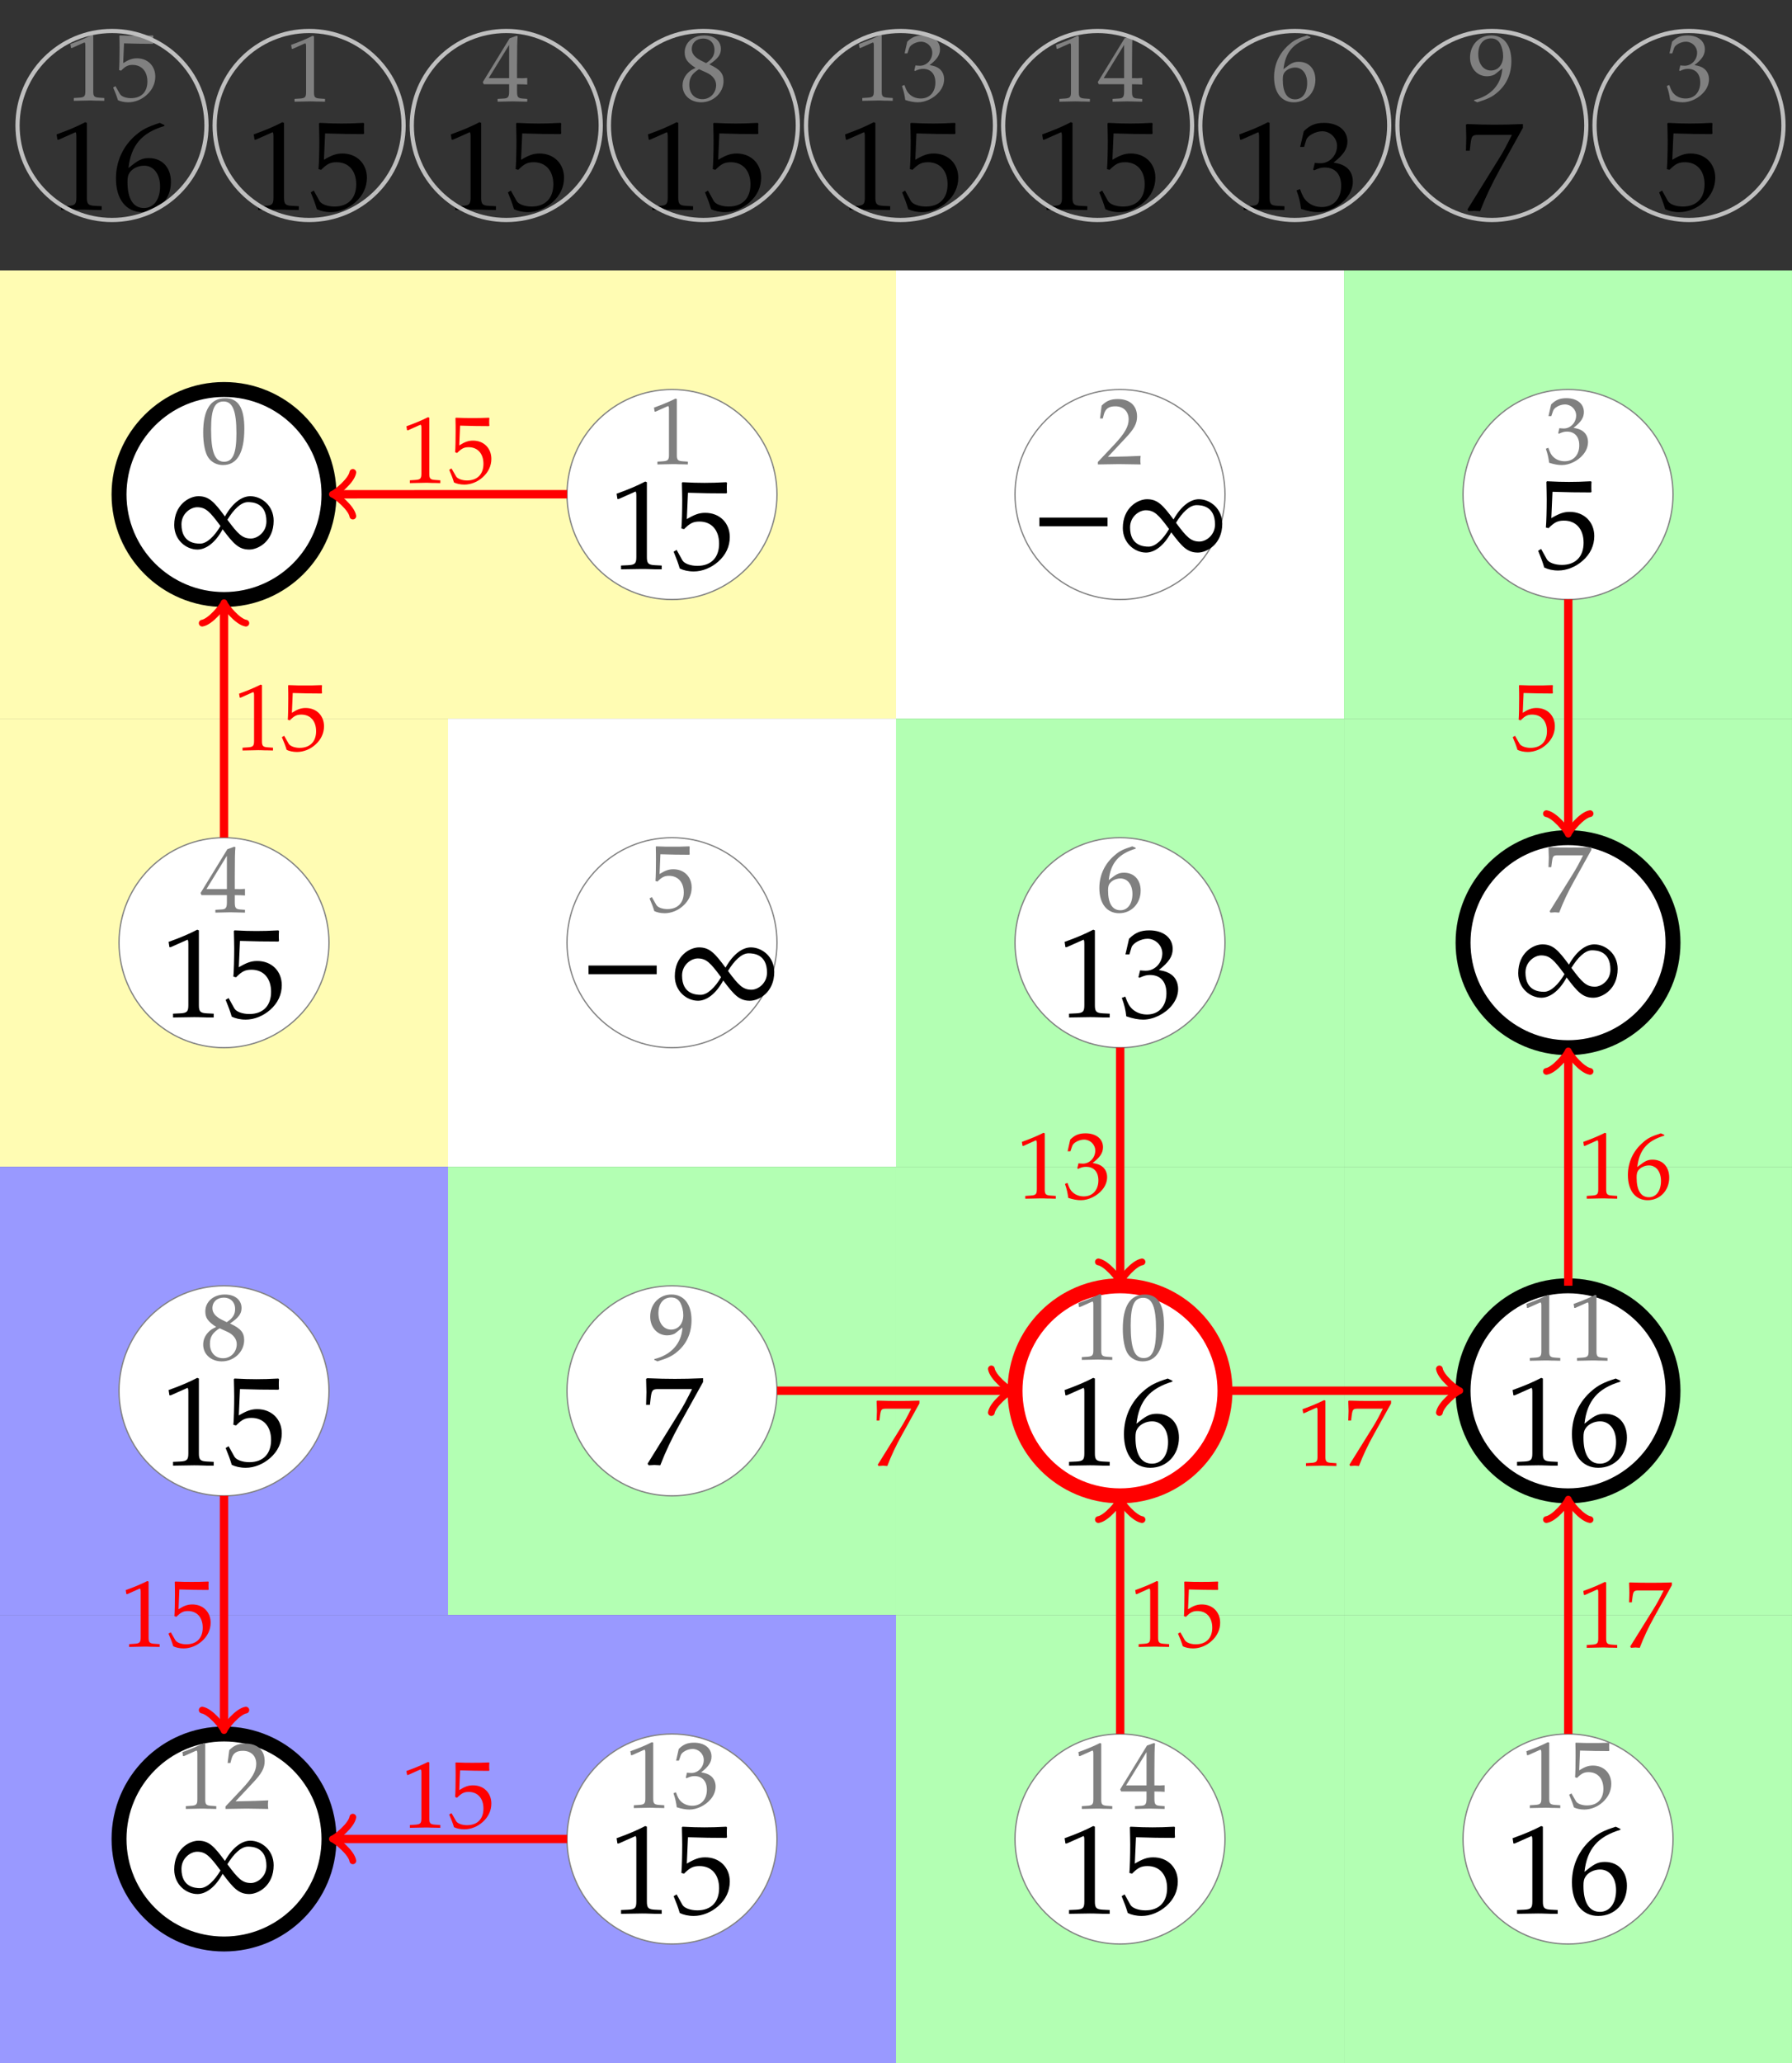 <?xml version="1.0" encoding="UTF-8" standalone="no"?>
<svg
   xmlns:dc="http://purl.org/dc/elements/1.1/"
   xmlns:cc="http://creativecommons.org/ns#"
   xmlns:rdf="http://www.w3.org/1999/02/22-rdf-syntax-ns#"
   xmlns:svg="http://www.w3.org/2000/svg"
   xmlns="http://www.w3.org/2000/svg"
   xmlns:xlink="http://www.w3.org/1999/xlink"
   xmlns:sodipodi="http://sodipodi.sourceforge.net/DTD/sodipodi-0.dtd"
   xmlns:inkscape="http://www.inkscape.org/namespaces/inkscape"
   width="170.079pt"
   height="195.736pt"
   viewBox="0 0 170.079 195.736"
   version="1.1"
   id="svg7224"
   sodipodi:docname="ift_step_6.svg"
   inkscape:version="0.92.1 r">
  <rect x="0" y="0" width="170.079" height="195.736" fill="#333333" stroke="none"/>
  <sodipodi:namedview
     pagecolor="#ffffff"
     bordercolor="#666666"
     borderopacity="1"
     objecttolerance="10"
     gridtolerance="10"
     guidetolerance="10"
     inkscape:pageopacity="0"
     inkscape:pageshadow="2"
     inkscape:window-width="1366"
     inkscape:window-height="768"
     id="namedview7226"
     showgrid="false"
     inkscape:zoom="2.1158722"
     inkscape:cx="113.386"
     inkscape:cy="130.49066"
     inkscape:window-x="0"
     inkscape:window-y="0"
     inkscape:window-maximized="0"
     inkscape:current-layer="svg7224" />
  <defs
     id="defs6747">
    <g
       id="g6712">
      <symbol
         overflow="visible"
         id="glyph0-0">
        <path
           style="stroke:none;"
           d=""
           id="path6652" />
      </symbol>
      <symbol
         overflow="visible"
         id="glyph0-1">
        <path
           style="stroke:none;"
           d="M 2.359 -6.172 C 0.969 -6.172 0.266 -5.078 0.266 -2.906 C 0.266 -1.859 0.453 -0.953 0.766 -0.516 C 1.078 -0.078 1.578 0.172 2.141 0.172 C 3.484 0.172 4.172 -0.984 4.172 -3.281 C 4.172 -5.25 3.594 -6.172 2.359 -6.172 Z M 2.203 -5.859 C 3.062 -5.859 3.422 -4.984 3.422 -2.828 C 3.422 -0.922 3.078 -0.141 2.25 -0.141 C 1.375 -0.141 1.016 -1.047 1.016 -3.234 C 1.016 -5.125 1.344 -5.859 2.203 -5.859 Z M 2.203 -5.859 "
           id="path6655" />
      </symbol>
      <symbol
         overflow="visible"
         id="glyph0-2">
        <path
           style="stroke:none;"
           d="M 2.516 -1.625 L 2.516 -0.953 C 2.516 -0.406 2.406 -0.281 1.969 -0.266 L 1.422 -0.234 L 1.422 0.031 C 2.609 0 2.609 0 2.828 0 C 3.047 0 3.047 0 4.234 0.031 L 4.234 -0.234 L 3.797 -0.266 C 3.359 -0.297 3.266 -0.406 3.266 -0.953 L 3.266 -1.625 C 3.797 -1.625 3.984 -1.609 4.234 -1.594 L 4.234 -2.219 C 3.812 -2.188 3.641 -2.188 3.5 -2.203 L 3.266 -2.203 L 3.266 -3.438 C 3.266 -5.047 3.281 -5.812 3.328 -6.172 L 3.219 -6.219 L 2.562 -5.984 L 0.016 -1.828 L 0.109 -1.625 Z M 2.516 -2.203 L 0.578 -2.203 L 2.516 -5.359 Z M 2.516 -2.203 "
           id="path6658" />
      </symbol>
      <symbol
         overflow="visible"
         id="glyph0-3">
        <path
           style="stroke:none;"
           d="M 1.5 -3.094 C 1.141 -2.922 0.984 -2.828 0.797 -2.641 C 0.453 -2.297 0.266 -1.891 0.266 -1.422 C 0.266 -0.5 1.016 0.172 2.031 0.172 C 3.188 0.172 4.156 -0.734 4.156 -1.844 C 4.156 -2.562 3.828 -2.953 2.812 -3.422 C 3.625 -3.969 3.906 -4.344 3.906 -4.891 C 3.906 -5.656 3.281 -6.172 2.328 -6.172 C 1.25 -6.172 0.469 -5.5 0.469 -4.562 C 0.469 -3.953 0.719 -3.609 1.5 -3.094 Z M 2.547 -2.641 C 3.109 -2.391 3.453 -1.953 3.453 -1.469 C 3.453 -0.719 2.891 -0.125 2.156 -0.125 C 1.406 -0.125 0.906 -0.656 0.906 -1.5 C 0.906 -2.156 1.172 -2.562 1.828 -2.969 Z M 2 -3.797 C 1.438 -4.078 1.141 -4.438 1.141 -4.875 C 1.141 -5.469 1.578 -5.875 2.219 -5.875 C 2.875 -5.875 3.297 -5.438 3.297 -4.797 C 3.297 -4.281 3.078 -3.922 2.5 -3.547 Z M 2 -3.797 "
           id="path6661" />
      </symbol>
      <symbol
         overflow="visible"
         id="glyph0-4">
        <path
           style="stroke:none;"
           d="M 0.594 -4.984 L 0.688 -4.984 L 1.844 -5.5 C 1.859 -5.5 1.859 -5.5 1.875 -5.5 C 1.922 -5.5 1.953 -5.422 1.953 -5.203 L 1.953 -0.859 C 1.953 -0.391 1.844 -0.297 1.359 -0.266 L 0.859 -0.234 L 0.859 0.031 C 2.25 0 2.25 0 2.344 0 C 2.453 0 2.656 0 2.953 0.016 C 3.062 0.016 3.375 0.016 3.75 0.031 L 3.75 -0.234 L 3.281 -0.266 C 2.797 -0.297 2.703 -0.391 2.703 -0.859 L 2.703 -6.172 L 2.578 -6.219 C 1.984 -5.922 1.359 -5.656 0.531 -5.359 Z M 0.594 -4.984 "
           id="path6664" />
      </symbol>
      <symbol
         overflow="visible"
         id="glyph0-5">
        <path
           style="stroke:none;"
           d="M 0.141 -0.203 L 0.141 0.031 C 1.828 0 1.828 0 2.141 0 C 2.469 0 2.469 0 4.203 0.031 C 4.172 -0.156 4.172 -0.25 4.172 -0.375 C 4.172 -0.5 4.172 -0.578 4.203 -0.781 C 3.172 -0.734 2.75 -0.719 1.094 -0.688 L 2.719 -2.422 C 3.594 -3.344 3.859 -3.844 3.859 -4.516 C 3.859 -5.547 3.172 -6.172 2.031 -6.172 C 1.375 -6.172 0.938 -6 0.5 -5.547 L 0.344 -4.328 L 0.609 -4.328 L 0.719 -4.75 C 0.875 -5.266 1.188 -5.484 1.797 -5.484 C 2.562 -5.484 3.062 -5 3.062 -4.25 C 3.062 -3.562 2.688 -2.906 1.672 -1.828 Z M 0.141 -0.203 "
           id="path6667" />
      </symbol>
      <symbol
         overflow="visible"
         id="glyph0-6">
        <path
           style="stroke:none;"
           d="M 1.141 -5.422 C 2.297 -5.391 2.797 -5.375 3.875 -5.375 L 3.922 -5.422 C 3.906 -5.594 3.906 -5.656 3.906 -5.781 C 3.906 -5.906 3.906 -5.969 3.922 -6.141 L 3.875 -6.172 C 3.203 -6.141 2.797 -6.141 2.312 -6.141 C 1.828 -6.141 1.422 -6.141 0.75 -6.172 L 0.703 -6.141 C 0.719 -5.594 0.719 -5.188 0.719 -4.906 C 0.719 -4.141 0.703 -3.281 0.672 -2.891 L 0.859 -2.828 C 1.281 -3.25 1.516 -3.375 1.953 -3.375 C 2.812 -3.375 3.359 -2.766 3.359 -1.797 C 3.359 -0.812 2.781 -0.219 1.797 -0.219 C 1.312 -0.219 0.875 -0.391 0.75 -0.625 L 0.328 -1.359 L 0.109 -1.234 C 0.328 -0.719 0.438 -0.438 0.562 -0.031 C 0.812 0.094 1.172 0.172 1.547 0.172 C 2.156 0.172 2.797 -0.078 3.281 -0.516 C 3.828 -1 4.109 -1.609 4.109 -2.266 C 4.109 -3.281 3.391 -4 2.375 -4 C 1.938 -4 1.609 -3.891 1.062 -3.547 Z M 1.141 -5.422 "
           id="path6670" />
      </symbol>
      <symbol
         overflow="visible"
         id="glyph0-7">
        <path
           style="stroke:none;"
           d="M 0.859 0.172 C 1.859 -0.141 2.281 -0.344 2.766 -0.766 C 3.641 -1.5 4.094 -2.531 4.094 -3.734 C 4.094 -5.25 3.375 -6.172 2.188 -6.172 C 1.047 -6.172 0.172 -5.281 0.172 -4.078 C 0.172 -3.047 0.859 -2.297 1.781 -2.297 C 2.094 -2.297 2.438 -2.391 2.594 -2.531 L 3.234 -3.047 C 3.156 -1.547 2.172 -0.438 0.562 -0.047 L 0.562 0.031 Z M 2.156 -5.891 C 2.562 -5.891 2.859 -5.719 3.047 -5.359 C 3.203 -5.062 3.312 -4.625 3.312 -4.219 C 3.312 -3.406 2.844 -2.844 2.156 -2.844 C 1.438 -2.844 0.953 -3.484 0.953 -4.406 C 0.953 -5.312 1.422 -5.891 2.156 -5.891 Z M 2.156 -5.891 "
           id="path6673" />
      </symbol>
      <symbol
         overflow="visible"
         id="glyph0-8">
        <path
           style="stroke:none;"
           d="M 0.391 -4.469 L 0.656 -4.469 L 0.828 -4.969 C 0.922 -5.281 1.484 -5.578 1.953 -5.578 C 2.531 -5.578 3.016 -5.109 3.016 -4.531 C 3.016 -3.859 2.484 -3.297 1.844 -3.297 C 1.781 -3.297 1.672 -3.312 1.562 -3.312 L 1.422 -3.328 L 1.312 -2.859 L 1.375 -2.797 C 1.719 -2.953 1.891 -3 2.141 -3 C 2.875 -3 3.312 -2.516 3.312 -1.703 C 3.312 -0.797 2.766 -0.188 1.922 -0.188 C 1.516 -0.188 1.141 -0.328 0.875 -0.578 C 0.656 -0.766 0.547 -0.984 0.375 -1.469 L 0.141 -1.375 C 0.328 -0.828 0.391 -0.5 0.453 -0.047 C 0.922 0.109 1.312 0.172 1.656 0.172 C 2.375 0.172 3.188 -0.219 3.688 -0.828 C 3.984 -1.188 4.141 -1.594 4.141 -2.016 C 4.141 -2.438 3.969 -2.812 3.641 -3.047 C 3.422 -3.203 3.203 -3.281 2.766 -3.359 C 3.484 -3.906 3.75 -4.328 3.75 -4.859 C 3.75 -5.656 3.078 -6.172 2.094 -6.172 C 1.484 -6.172 1.078 -6.016 0.641 -5.578 Z M 0.391 -4.469 "
           id="path6676" />
      </symbol>
      <symbol
         overflow="visible"
         id="glyph0-9">
        <path
           style="stroke:none;"
           d="M 3.734 -6.031 L 3.406 -6.172 C 2.531 -5.891 2.172 -5.719 1.719 -5.312 C 0.797 -4.531 0.281 -3.438 0.281 -2.219 C 0.281 -0.734 1 0.172 2.156 0.172 C 3.328 0.172 4.203 -0.75 4.203 -1.969 C 4.203 -3 3.578 -3.672 2.625 -3.672 C 2.172 -3.672 1.906 -3.547 1.375 -3.125 C 1.281 -3.047 1.281 -3.047 1.172 -2.969 C 1.359 -4.594 2.109 -5.469 3.734 -5.953 Z M 2.281 -3.125 C 2.969 -3.125 3.422 -2.531 3.422 -1.656 C 3.422 -0.719 2.969 -0.109 2.281 -0.109 C 1.516 -0.109 1.109 -0.766 1.109 -1.969 C 1.109 -2.281 1.141 -2.453 1.234 -2.609 C 1.438 -2.922 1.859 -3.125 2.281 -3.125 Z M 2.281 -3.125 "
           id="path6679" />
      </symbol>
      <symbol
         overflow="visible"
         id="glyph0-10">
        <path
           style="stroke:none;"
           d="M 0.5 -0.094 L 0.578 0.031 C 0.938 0 0.938 0 1 0 C 1.062 0 1.062 0 1.406 0.031 C 1.781 -0.953 2.219 -1.891 2.812 -2.953 L 4.453 -5.906 L 4.453 -6.172 C 3.484 -6.141 3.172 -6.141 2.453 -6.141 C 1.797 -6.141 1.359 -6.141 0.484 -6.172 L 0.391 -6.141 C 0.422 -5.281 0.422 -5.281 0.422 -5.188 C 0.422 -5.094 0.422 -5.094 0.391 -4.281 L 0.656 -4.281 L 0.719 -4.781 C 0.797 -5.344 0.859 -5.406 1.281 -5.406 L 3.672 -5.406 C 3.312 -4.672 3.031 -4.156 2.688 -3.609 Z M 0.5 -0.094 "
           id="path6682" />
      </symbol>
      <symbol
         overflow="visible"
         id="glyph1-0">
        <path
           style="stroke:none;"
           d=""
           id="path6685" />
      </symbol>
      <symbol
         overflow="visible"
         id="glyph1-1">
        <path
           style="stroke:none;"
           d="M 5.188 -3.734 C 4.172 -5.109 3.672 -5.656 2.672 -5.656 C 1.812 -5.656 0.375 -4.859 0.375 -2.922 C 0.375 -1.484 1.516 -0.594 2.578 -0.594 C 3.344 -0.594 4.25 -1.188 4.969 -2.516 C 6 -1.141 6.5 -0.594 7.5 -0.594 C 8.359 -0.594 9.812 -1.391 9.812 -3.328 C 9.812 -4.766 8.656 -5.656 7.594 -5.656 C 6.812 -5.656 5.922 -5.047 5.188 -3.734 Z M 4.766 -2.828 C 4.203 -1.875 3.484 -1.156 2.828 -1.156 C 2.391 -1.156 1.062 -1.219 1.062 -2.984 C 1.062 -4.016 1.938 -4.609 2.547 -4.609 C 3.359 -4.609 3.75 -4.203 4.766 -2.828 Z M 5.422 -3.422 C 6 -4.375 6.703 -5.094 7.375 -5.094 C 7.812 -5.094 9.125 -5.031 9.125 -3.266 C 9.125 -2.234 8.266 -1.641 7.656 -1.641 C 6.844 -1.641 6.438 -2.047 5.422 -3.422 Z M 5.422 -3.422 "
           id="path6688" />
      </symbol>
      <symbol
         overflow="visible"
         id="glyph2-0">
        <path
           style="stroke:none;"
           d=""
           id="path6691" />
      </symbol>
      <symbol
         overflow="visible"
         id="glyph2-1">
        <path
           style="stroke:none;"
           d="M 0.797 -6.641 L 0.922 -6.641 L 2.469 -7.328 C 2.469 -7.344 2.484 -7.344 2.5 -7.344 C 2.562 -7.344 2.594 -7.234 2.594 -6.938 L 2.594 -1.141 C 2.594 -0.531 2.469 -0.391 1.812 -0.359 L 1.141 -0.328 L 1.141 0.031 C 2.984 0 2.984 0 3.125 0 C 3.281 0 3.531 0 3.938 0.016 C 4.094 0.031 4.5 0.031 5 0.031 L 5 -0.328 L 4.375 -0.359 C 3.719 -0.391 3.594 -0.531 3.594 -1.141 L 3.594 -8.234 L 3.438 -8.297 C 2.656 -7.891 1.812 -7.531 0.719 -7.141 Z M 0.797 -6.641 "
           id="path6694" />
      </symbol>
      <symbol
         overflow="visible"
         id="glyph2-2">
        <path
           style="stroke:none;"
           d="M 1.516 -7.234 C 3.062 -7.188 3.734 -7.172 5.156 -7.172 L 5.219 -7.234 C 5.203 -7.453 5.203 -7.547 5.203 -7.703 C 5.203 -7.859 5.203 -7.953 5.219 -8.172 L 5.156 -8.234 C 4.266 -8.188 3.734 -8.172 3.078 -8.172 C 2.422 -8.172 1.906 -8.188 1 -8.234 L 0.938 -8.172 C 0.953 -7.453 0.969 -6.922 0.969 -6.531 C 0.969 -5.516 0.938 -4.375 0.891 -3.844 L 1.141 -3.781 C 1.703 -4.344 2.016 -4.5 2.609 -4.5 C 3.75 -4.5 4.469 -3.688 4.469 -2.406 C 4.469 -1.078 3.703 -0.297 2.406 -0.297 C 1.75 -0.297 1.156 -0.516 0.984 -0.828 L 0.438 -1.812 L 0.156 -1.641 C 0.438 -0.953 0.578 -0.578 0.734 -0.047 C 1.078 0.125 1.547 0.234 2.062 0.234 C 2.875 0.234 3.719 -0.109 4.375 -0.688 C 5.109 -1.328 5.484 -2.141 5.484 -3.031 C 5.484 -4.375 4.516 -5.328 3.156 -5.328 C 2.578 -5.328 2.156 -5.172 1.406 -4.734 Z M 1.516 -7.234 "
           id="path6697" />
      </symbol>
      <symbol
         overflow="visible"
         id="glyph2-3">
        <path
           style="stroke:none;"
           d="M 0.672 -0.125 L 0.781 0.031 C 1.25 0 1.25 0 1.328 0 C 1.406 0 1.406 0 1.875 0.031 C 2.375 -1.266 2.969 -2.516 3.75 -3.938 L 5.938 -7.875 L 5.938 -8.234 C 4.656 -8.188 4.234 -8.172 3.266 -8.172 C 2.391 -8.172 1.812 -8.188 0.641 -8.234 L 0.531 -8.172 C 0.562 -7.047 0.562 -7.047 0.562 -6.922 C 0.562 -6.797 0.562 -6.797 0.531 -5.703 L 0.891 -5.703 L 0.969 -6.375 C 1.062 -7.109 1.141 -7.203 1.703 -7.203 L 4.891 -7.203 C 4.406 -6.234 4.047 -5.531 3.578 -4.812 Z M 0.672 -0.125 "
           id="path6700" />
      </symbol>
      <symbol
         overflow="visible"
         id="glyph2-4">
        <path
           style="stroke:none;"
           d="M 0.516 -5.953 L 0.891 -5.953 L 1.094 -6.625 C 1.234 -7.031 1.984 -7.438 2.609 -7.438 C 3.375 -7.438 4.016 -6.797 4.016 -6.047 C 4.016 -5.156 3.312 -4.406 2.469 -4.406 C 2.359 -4.406 2.234 -4.406 2.078 -4.422 L 1.906 -4.438 L 1.75 -3.797 L 1.844 -3.734 C 2.297 -3.938 2.516 -4 2.844 -4 C 3.844 -4 4.406 -3.359 4.406 -2.266 C 4.406 -1.047 3.688 -0.25 2.562 -0.25 C 2.016 -0.25 1.531 -0.438 1.172 -0.766 C 0.891 -1.031 0.734 -1.297 0.5 -1.953 L 0.172 -1.828 C 0.438 -1.094 0.531 -0.672 0.594 -0.078 C 1.234 0.141 1.75 0.234 2.203 0.234 C 3.156 0.234 4.25 -0.297 4.906 -1.094 C 5.312 -1.594 5.516 -2.109 5.516 -2.672 C 5.516 -3.25 5.281 -3.75 4.859 -4.047 C 4.547 -4.266 4.281 -4.359 3.688 -4.469 C 4.641 -5.219 5 -5.766 5 -6.469 C 5 -7.531 4.109 -8.234 2.781 -8.234 C 1.969 -8.234 1.438 -8.016 0.859 -7.438 Z M 0.516 -5.953 "
           id="path6703" />
      </symbol>
      <symbol
         overflow="visible"
         id="glyph2-5">
        <path
           style="stroke:none;"
           d="M 4.969 -8.031 L 4.531 -8.234 C 3.375 -7.859 2.891 -7.609 2.281 -7.094 C 1.047 -6.047 0.375 -4.594 0.375 -2.953 C 0.375 -0.984 1.344 0.234 2.875 0.234 C 4.438 0.234 5.594 -0.984 5.594 -2.625 C 5.594 -4 4.766 -4.891 3.5 -4.891 C 2.906 -4.891 2.547 -4.734 1.844 -4.172 C 1.703 -4.062 1.703 -4.047 1.562 -3.953 C 1.812 -6.125 2.828 -7.297 4.969 -7.938 Z M 3.047 -4.172 C 3.953 -4.172 4.562 -3.375 4.562 -2.203 C 4.562 -0.953 3.953 -0.156 3.031 -0.156 C 2.016 -0.156 1.469 -1.031 1.469 -2.625 C 1.469 -3.047 1.516 -3.281 1.656 -3.484 C 1.906 -3.891 2.469 -4.172 3.047 -4.172 Z M 3.047 -4.172 "
           id="path6706" />
      </symbol>
      <symbol
         overflow="visible"
         id="glyph3-0">
        <path
           style="stroke:none;"
           d=""
           id="path6709" />
      </symbol>
    </g>
    <clipPath
       id="clip1">
      <path
         d="M 0 153 L 43 153 L 43 195.734 L 0 195.734 Z M 0 153 "
         id="path6714" />
    </clipPath>
    <clipPath
       id="clip2">
      <path
         d="M 42 153 L 86 153 L 86 195.734 L 42 195.734 Z M 42 153 "
         id="path6717" />
    </clipPath>
    <clipPath
       id="clip3">
      <path
         d="M 85 153 L 128 153 L 128 195.734 L 85 195.734 Z M 85 153 "
         id="path6720" />
    </clipPath>
    <clipPath
       id="clip4">
      <path
         d="M 127 25 L 170.078 25 L 170.078 69 L 127 69 Z M 127 25 "
         id="path6723" />
    </clipPath>
    <clipPath
       id="clip5">
      <path
         d="M 127 68 L 170.078 68 L 170.078 111 L 127 111 Z M 127 68 "
         id="path6726" />
    </clipPath>
    <clipPath
       id="clip6">
      <path
         d="M 127 110 L 170.078 110 L 170.078 154 L 127 154 Z M 127 110 "
         id="path6729" />
    </clipPath>
    <clipPath
       id="clip7">
      <path
         d="M 127 153 L 170.078 153 L 170.078 195.734 L 127 195.734 Z M 127 153 "
         id="path6732" />
    </clipPath>
    <clipPath
       id="clip8">
      <path
         d="M 0 144 L 52 144 L 52 195.734 L 0 195.734 Z M 0 144 "
         id="path6735" />
    </clipPath>
    <clipPath
       id="clip9">
      <path
         d="M 118 59 L 170.078 59 L 170.078 120 L 118 120 Z M 118 59 "
         id="path6738" />
    </clipPath>
    <clipPath
       id="clip10">
      <path
         d="M 118 101 L 170.078 101 L 170.078 162 L 118 162 Z M 118 101 "
         id="path6741" />
    </clipPath>
    <clipPath
       id="clip11">
      <path
         d="M 145 0 L 170.078 0 L 170.078 27 L 145 27 Z M 145 0 "
         id="path6744" />
    </clipPath>
  </defs>
  <g
     id="surface1">
    <path
       style=" stroke:none;fill-rule:nonzero;fill:rgb(100%,98.47%,70.001%);fill-opacity:1;"
       d="M 0 68.176 L 42.52 68.176 L 42.52 25.656 L 0 25.656 Z M 0 68.176 "
       id="path6749" />
    <path
       style=" stroke:none;fill-rule:nonzero;fill:rgb(100%,98.47%,70.001%);fill-opacity:1;"
       d="M 0 110.695 L 42.52 110.695 L 42.52 68.176 L 0 68.176 Z M 0 110.695 "
       id="path6751" />
    <path
       style=" stroke:none;fill-rule:nonzero;fill:rgb(59.999%,59.999%,100%);fill-opacity:1;"
       d="M 0 153.215 L 42.52 153.215 L 42.52 110.695 L 0 110.695 Z M 0 153.215 "
       id="path6753" />
    <g
       clip-path="url(#clip1)"
       clip-rule="nonzero"
       id="g6757">
      <path
         style=" stroke:none;fill-rule:nonzero;fill:rgb(59.999%,59.999%,100%);fill-opacity:1;"
         d="M 0 195.734 L 42.52 195.734 L 42.52 153.215 L 0 153.215 Z M 0 195.734 "
         id="path6755" />
    </g>
    <path
       style=" stroke:none;fill-rule:nonzero;fill:rgb(100%,98.47%,70.001%);fill-opacity:1;"
       d="M 42.52 68.176 L 85.039 68.176 L 85.039 25.656 L 42.52 25.656 Z M 42.52 68.176 "
       id="path6759" />
    <path
       style=" stroke:none;fill-rule:nonzero;fill:rgb(100%,100%,100%);fill-opacity:1;"
       d="M 42.52 110.695 L 85.039 110.695 L 85.039 68.176 L 42.52 68.176 Z M 42.52 110.695 "
       id="path6761" />
    <path
       style=" stroke:none;fill-rule:nonzero;fill:rgb(70%,100%,70%);fill-opacity:1;"
       d="M 42.52 153.215 L 85.039 153.215 L 85.039 110.695 L 42.52 110.695 Z M 42.52 153.215 "
       id="path6763" />
    <g
       clip-path="url(#clip2)"
       clip-rule="nonzero"
       id="g6767">
      <path
         style=" stroke:none;fill-rule:nonzero;fill:rgb(59.999%,59.999%,100%);fill-opacity:1;"
         d="M 42.52 195.734 L 85.039 195.734 L 85.039 153.215 L 42.52 153.215 Z M 42.52 195.734 "
         id="path6765" />
    </g>
    <path
       style=" stroke:none;fill-rule:nonzero;fill:rgb(100%,100%,100%);fill-opacity:1;"
       d="M 85.039 68.176 L 127.562 68.176 L 127.562 25.656 L 85.039 25.656 Z M 85.039 68.176 "
       id="path6769" />
    <path
       style=" stroke:none;fill-rule:nonzero;fill:rgb(70%,100%,70%);fill-opacity:1;"
       d="M 85.039 110.695 L 127.562 110.695 L 127.562 68.176 L 85.039 68.176 Z M 85.039 110.695 "
       id="path6771" />
    <path
       style=" stroke:none;fill-rule:nonzero;fill:rgb(70%,100%,70%);fill-opacity:1;"
       d="M 85.039 153.215 L 127.562 153.215 L 127.562 110.695 L 85.039 110.695 Z M 85.039 153.215 "
       id="path6773" />
    <g
       clip-path="url(#clip3)"
       clip-rule="nonzero"
       id="g6777">
      <path
         style=" stroke:none;fill-rule:nonzero;fill:rgb(70%,100%,70%);fill-opacity:1;"
         d="M 85.039 195.734 L 127.562 195.734 L 127.562 153.215 L 85.039 153.215 Z M 85.039 195.734 "
         id="path6775" />
    </g>
    <g
       clip-path="url(#clip4)"
       clip-rule="nonzero"
       id="g6781">
      <path
         style=" stroke:none;fill-rule:nonzero;fill:rgb(70%,100%,70%);fill-opacity:1;"
         d="M 127.562 68.176 L 170.082 68.176 L 170.082 25.656 L 127.562 25.656 Z M 127.562 68.176 "
         id="path6779" />
    </g>
    <g
       clip-path="url(#clip5)"
       clip-rule="nonzero"
       id="g6785">
      <path
         style=" stroke:none;fill-rule:nonzero;fill:rgb(70%,100%,70%);fill-opacity:1;"
         d="M 127.562 110.695 L 170.082 110.695 L 170.082 68.176 L 127.562 68.176 Z M 127.562 110.695 "
         id="path6783" />
    </g>
    <g
       clip-path="url(#clip6)"
       clip-rule="nonzero"
       id="g6789">
      <path
         style=" stroke:none;fill-rule:nonzero;fill:rgb(70%,100%,70%);fill-opacity:1;"
         d="M 127.562 153.215 L 170.082 153.215 L 170.082 110.695 L 127.562 110.695 Z M 127.562 153.215 "
         id="path6787" />
    </g>
    <g
       clip-path="url(#clip7)"
       clip-rule="nonzero"
       id="g6793">
      <path
         style=" stroke:none;fill-rule:nonzero;fill:rgb(70%,100%,70%);fill-opacity:1;"
         d="M 127.562 195.734 L 170.082 195.734 L 170.082 153.215 L 127.562 153.215 Z M 127.562 195.734 "
         id="path6791" />
    </g>
    <path
       style="fill-rule:nonzero;fill:rgb(100%,100%,100%);fill-opacity:1;stroke-width:1.417;stroke-linecap:butt;stroke-linejoin:miter;stroke:rgb(0%,0%,0%);stroke-opacity:1;stroke-miterlimit:10;"
       d="M 31.223 148.822 C 31.223 154.322 26.762 158.783 21.262 158.783 C 15.758 158.783 11.297 154.322 11.297 148.822 C 11.297 143.318 15.758 138.857 21.262 138.857 C 26.762 138.857 31.223 143.318 31.223 148.822 Z M 31.223 148.822 "
       transform="matrix(1,0,0,-1,0,195.736)"
       id="path6795" />
    <g
       style="fill:rgb(50%,50%,50%);fill-opacity:1;"
       id="g6799">
      <use
         xlink:href="#glyph0-1"
         x="19.018"
         y="43.95"
         id="use6797" />
    </g>
    <g
       style="fill:rgb(0%,0%,0%);fill-opacity:1;"
       id="g6803">
      <use
         xlink:href="#glyph1-1"
         x="16.161"
         y="52.733"
         id="use6801" />
    </g>
    <path
       style="fill-rule:nonzero;fill:rgb(100%,100%,100%);fill-opacity:1;stroke-width:0.12;stroke-linecap:butt;stroke-linejoin:miter;stroke:rgb(50%,50%,50%);stroke-opacity:1;stroke-miterlimit:10;"
       d="M 31.223 106.302 C 31.223 111.802 26.762 116.263 21.262 116.263 C 15.758 116.263 11.297 111.802 11.297 106.302 C 11.297 100.799 15.758 96.338 21.262 96.338 C 26.762 96.338 31.223 100.799 31.223 106.302 Z M 31.223 106.302 "
       transform="matrix(1,0,0,-1,0,195.736)"
       id="path6805" />
    <g
       style="fill:rgb(50%,50%,50%);fill-opacity:1;"
       id="g6809">
      <use
         xlink:href="#glyph0-2"
         x="19.018"
         y="86.553"
         id="use6807" />
    </g>
    <g
       style="fill:rgb(0%,0%,0%);fill-opacity:1;"
       id="g6815">
      <use
         xlink:href="#glyph2-1"
         x="15.282"
         y="96.502"
         id="use6811" />
      <use
         xlink:href="#glyph2-2"
         x="21.26"
         y="96.502"
         id="use6813" />
    </g>
    <path
       style="fill-rule:nonzero;fill:rgb(100%,100%,100%);fill-opacity:1;stroke-width:0.12;stroke-linecap:butt;stroke-linejoin:miter;stroke:rgb(50%,50%,50%);stroke-opacity:1;stroke-miterlimit:10;"
       d="M 31.223 63.779 C 31.223 69.283 26.762 73.744 21.262 73.744 C 15.758 73.744 11.297 69.283 11.297 63.779 C 11.297 58.279 15.758 53.818 21.262 53.818 C 26.762 53.818 31.223 58.279 31.223 63.779 Z M 31.223 63.779 "
       transform="matrix(1,0,0,-1,0,195.736)"
       id="path6817" />
    <g
       style="fill:rgb(50%,50%,50%);fill-opacity:1;"
       id="g6821">
      <use
         xlink:href="#glyph0-3"
         x="19.018"
         y="128.989"
         id="use6819" />
    </g>
    <g
       style="fill:rgb(0%,0%,0%);fill-opacity:1;"
       id="g6827">
      <use
         xlink:href="#glyph2-1"
         x="15.282"
         y="139.022"
         id="use6823" />
      <use
         xlink:href="#glyph2-2"
         x="21.26"
         y="139.022"
         id="use6825" />
    </g>
    <path
       style=" stroke:none;fill-rule:nonzero;fill:rgb(100%,100%,100%);fill-opacity:1;"
       d="M 31.223 174.477 C 31.223 168.973 26.762 164.512 21.262 164.512 C 15.758 164.512 11.297 168.973 11.297 174.477 C 11.297 179.977 15.758 184.438 21.262 184.438 C 26.762 184.438 31.223 179.977 31.223 174.477 Z M 31.223 174.477 "
       id="path6829" />
    <g
       clip-path="url(#clip8)"
       clip-rule="nonzero"
       id="g6833">
      <path
         style="fill:none;stroke-width:1.417;stroke-linecap:butt;stroke-linejoin:miter;stroke:rgb(0%,0%,0%);stroke-opacity:1;stroke-miterlimit:10;"
         d="M 31.223 21.259 C 31.223 26.763 26.762 31.224 21.262 31.224 C 15.758 31.224 11.297 26.763 11.297 21.259 C 11.297 15.759 15.758 11.299 21.262 11.299 C 26.762 11.299 31.223 15.759 31.223 21.259 Z M 31.223 21.259 "
         transform="matrix(1,0,0,-1,0,195.736)"
         id="path6831" />
    </g>
    <g
       style="fill:rgb(50%,50%,50%);fill-opacity:1;"
       id="g6839">
      <use
         xlink:href="#glyph0-4"
         x="16.777"
         y="171.592"
         id="use6835" />
      <use
         xlink:href="#glyph0-5"
         x="21.26"
         y="171.592"
         id="use6837" />
    </g>
    <g
       style="fill:rgb(0%,0%,0%);fill-opacity:1;"
       id="g6843">
      <use
         xlink:href="#glyph1-1"
         x="16.161"
         y="180.292"
         id="use6841" />
    </g>
    <path
       style="fill-rule:nonzero;fill:rgb(100%,100%,100%);fill-opacity:1;stroke-width:0.12;stroke-linecap:butt;stroke-linejoin:miter;stroke:rgb(50%,50%,50%);stroke-opacity:1;stroke-miterlimit:10;"
       d="M 73.742 148.822 C 73.742 154.322 69.281 158.783 63.781 158.783 C 58.277 158.783 53.816 154.322 53.816 148.822 C 53.816 143.318 58.277 138.857 63.781 138.857 C 69.281 138.857 73.742 143.318 73.742 148.822 Z M 73.742 148.822 "
       transform="matrix(1,0,0,-1,0,195.736)"
       id="path6845" />
    <g
       style="fill:rgb(50%,50%,50%);fill-opacity:1;"
       id="g6849">
      <use
         xlink:href="#glyph0-4"
         x="61.538"
         y="44.033"
         id="use6847" />
    </g>
    <g
       style="fill:rgb(0%,0%,0%);fill-opacity:1;"
       id="g6855">
      <use
         xlink:href="#glyph2-1"
         x="57.802"
         y="53.983"
         id="use6851" />
      <use
         xlink:href="#glyph2-2"
         x="63.78"
         y="53.983"
         id="use6853" />
    </g>
    <path
       style="fill-rule:nonzero;fill:rgb(100%,100%,100%);fill-opacity:1;stroke-width:0.12;stroke-linecap:butt;stroke-linejoin:miter;stroke:rgb(50%,50%,50%);stroke-opacity:1;stroke-miterlimit:10;"
       d="M 73.742 106.302 C 73.742 111.802 69.281 116.263 63.781 116.263 C 58.277 116.263 53.816 111.802 53.816 106.302 C 53.816 100.799 58.277 96.338 63.781 96.338 C 69.281 96.338 73.742 100.799 73.742 106.302 Z M 73.742 106.302 "
       transform="matrix(1,0,0,-1,0,195.736)"
       id="path6857" />
    <g
       style="fill:rgb(50%,50%,50%);fill-opacity:1;"
       id="g6861">
      <use
         xlink:href="#glyph0-6"
         x="61.538"
         y="86.47"
         id="use6859" />
    </g>
    <g
       style="fill:rgb(0%,0%,0%);fill-opacity:1;"
       id="g6865">
      <use
         xlink:href="#glyph3-0"
         x="53.689"
         y="95.54"
         id="use6863" />
    </g>
    <g
       style="fill:rgb(0%,0%,0%);fill-opacity:1;"
       id="g6869">
      <use
         xlink:href="#glyph1-1"
         x="63.672"
         y="95.54"
         id="use6867" />
    </g>
    <path
       style="fill-rule:nonzero;fill:rgb(100%,100%,100%);fill-opacity:1;stroke-width:0.12;stroke-linecap:butt;stroke-linejoin:miter;stroke:rgb(50%,50%,50%);stroke-opacity:1;stroke-miterlimit:10;"
       d="M 73.742 63.779 C 73.742 69.283 69.281 73.744 63.781 73.744 C 58.277 73.744 53.816 69.283 53.816 63.779 C 53.816 58.279 58.277 53.818 63.781 53.818 C 69.281 53.818 73.742 58.279 73.742 63.779 Z M 73.742 63.779 "
       transform="matrix(1,0,0,-1,0,195.736)"
       id="path6871" />
    <g
       style="fill:rgb(50%,50%,50%);fill-opacity:1;"
       id="g6875">
      <use
         xlink:href="#glyph0-7"
         x="61.538"
         y="128.989"
         id="use6873" />
    </g>
    <g
       style="fill:rgb(0%,0%,0%);fill-opacity:1;"
       id="g6879">
      <use
         xlink:href="#glyph2-3"
         x="60.791"
         y="138.992"
         id="use6877" />
    </g>
    <path
       style="fill-rule:nonzero;fill:rgb(100%,100%,100%);fill-opacity:1;stroke-width:0.12;stroke-linecap:butt;stroke-linejoin:miter;stroke:rgb(50%,50%,50%);stroke-opacity:1;stroke-miterlimit:10;"
       d="M 73.742 21.259 C 73.742 26.763 69.281 31.224 63.781 31.224 C 58.277 31.224 53.816 26.763 53.816 21.259 C 53.816 15.759 58.277 11.299 63.781 11.299 C 69.281 11.299 73.742 15.759 73.742 21.259 Z M 73.742 21.259 "
       transform="matrix(1,0,0,-1,0,195.736)"
       id="path6881" />
    <g
       style="fill:rgb(50%,50%,50%);fill-opacity:1;"
       id="g6887">
      <use
         xlink:href="#glyph0-4"
         x="59.296"
         y="171.509"
         id="use6883" />
      <use
         xlink:href="#glyph0-8"
         x="63.779"
         y="171.509"
         id="use6885" />
    </g>
    <g
       style="fill:rgb(0%,0%,0%);fill-opacity:1;"
       id="g6893">
      <use
         xlink:href="#glyph2-1"
         x="57.802"
         y="181.542"
         id="use6889" />
      <use
         xlink:href="#glyph2-2"
         x="63.78"
         y="181.542"
         id="use6891" />
    </g>
    <path
       style="fill-rule:nonzero;fill:rgb(100%,100%,100%);fill-opacity:1;stroke-width:0.12;stroke-linecap:butt;stroke-linejoin:miter;stroke:rgb(50%,50%,50%);stroke-opacity:1;stroke-miterlimit:10;"
       d="M 116.262 148.822 C 116.262 154.322 111.805 158.783 106.301 158.783 C 100.797 158.783 96.336 154.322 96.336 148.822 C 96.336 143.318 100.797 138.857 106.301 138.857 C 111.805 138.857 116.262 143.318 116.262 148.822 Z M 116.262 148.822 "
       transform="matrix(1,0,0,-1,0,195.736)"
       id="path6895" />
    <g
       style="fill:rgb(50%,50%,50%);fill-opacity:1;"
       id="g6899">
      <use
         xlink:href="#glyph0-5"
         x="104.058"
         y="44.033"
         id="use6897" />
    </g>
    <g
       style="fill:rgb(0%,0%,0%);fill-opacity:1;"
       id="g6903">
      <use
         xlink:href="#glyph3-0"
         x="96.209"
         y="53.02"
         id="use6901" />
    </g>
    <g
       style="fill:rgb(0%,0%,0%);fill-opacity:1;"
       id="g6907">
      <use
         xlink:href="#glyph1-1"
         x="106.192"
         y="53.02"
         id="use6905" />
    </g>
    <path
       style="fill-rule:nonzero;fill:rgb(100%,100%,100%);fill-opacity:1;stroke-width:0.12;stroke-linecap:butt;stroke-linejoin:miter;stroke:rgb(50%,50%,50%);stroke-opacity:1;stroke-miterlimit:10;"
       d="M 116.262 106.302 C 116.262 111.802 111.805 116.263 106.301 116.263 C 100.797 116.263 96.336 111.802 96.336 106.302 C 96.336 100.799 100.797 96.338 106.301 96.338 C 111.805 96.338 116.262 100.799 116.262 106.302 Z M 116.262 106.302 "
       transform="matrix(1,0,0,-1,0,195.736)"
       id="path6909" />
    <g
       style="fill:rgb(50%,50%,50%);fill-opacity:1;"
       id="g6913">
      <use
         xlink:href="#glyph0-9"
         x="104.058"
         y="86.47"
         id="use6911" />
    </g>
    <g
       style="fill:rgb(0%,0%,0%);fill-opacity:1;"
       id="g6919">
      <use
         xlink:href="#glyph2-1"
         x="100.322"
         y="96.502"
         id="use6915" />
      <use
         xlink:href="#glyph2-4"
         x="106.3"
         y="96.502"
         id="use6917" />
    </g>
    <path
       style="fill-rule:nonzero;fill:rgb(100%,100%,100%);fill-opacity:1;stroke-width:1.417;stroke-linecap:butt;stroke-linejoin:miter;stroke:rgb(100%,0%,0%);stroke-opacity:1;stroke-miterlimit:10;"
       d="M 116.262 63.779 C 116.262 69.283 111.805 73.744 106.301 73.744 C 100.797 73.744 96.336 69.283 96.336 63.779 C 96.336 58.279 100.797 53.818 106.301 53.818 C 111.805 53.818 116.262 58.279 116.262 63.779 Z M 116.262 63.779 "
       transform="matrix(1,0,0,-1,0,195.736)"
       id="path6921" />
    <g
       style="fill:rgb(50%,50%,50%);fill-opacity:1;"
       id="g6927">
      <use
         xlink:href="#glyph0-4"
         x="101.816"
         y="128.989"
         id="use6923" />
      <use
         xlink:href="#glyph0-1"
         x="106.299"
         y="128.989"
         id="use6925" />
    </g>
    <g
       style="fill:rgb(0%,0%,0%);fill-opacity:1;"
       id="g6933">
      <use
         xlink:href="#glyph2-1"
         x="100.322"
         y="139.022"
         id="use6929" />
      <use
         xlink:href="#glyph2-5"
         x="106.3"
         y="139.022"
         id="use6931" />
    </g>
    <path
       style="fill-rule:nonzero;fill:rgb(100%,100%,100%);fill-opacity:1;stroke-width:0.12;stroke-linecap:butt;stroke-linejoin:miter;stroke:rgb(50%,50%,50%);stroke-opacity:1;stroke-miterlimit:10;"
       d="M 116.262 21.259 C 116.262 26.763 111.805 31.224 106.301 31.224 C 100.797 31.224 96.336 26.763 96.336 21.259 C 96.336 15.759 100.797 11.299 106.301 11.299 C 111.805 11.299 116.262 15.759 116.262 21.259 Z M 116.262 21.259 "
       transform="matrix(1,0,0,-1,0,195.736)"
       id="path6935" />
    <g
       style="fill:rgb(50%,50%,50%);fill-opacity:1;"
       id="g6941">
      <use
         xlink:href="#glyph0-4"
         x="101.816"
         y="171.592"
         id="use6937" />
      <use
         xlink:href="#glyph0-2"
         x="106.299"
         y="171.592"
         id="use6939" />
    </g>
    <g
       style="fill:rgb(0%,0%,0%);fill-opacity:1;"
       id="g6947">
      <use
         xlink:href="#glyph2-1"
         x="100.322"
         y="181.542"
         id="use6943" />
      <use
         xlink:href="#glyph2-2"
         x="106.3"
         y="181.542"
         id="use6945" />
    </g>
    <path
       style="fill-rule:nonzero;fill:rgb(100%,100%,100%);fill-opacity:1;stroke-width:0.12;stroke-linecap:butt;stroke-linejoin:miter;stroke:rgb(50%,50%,50%);stroke-opacity:1;stroke-miterlimit:10;"
       d="M 158.785 148.822 C 158.785 154.322 154.324 158.783 148.82 158.783 C 143.32 158.783 138.859 154.322 138.859 148.822 C 138.859 143.318 143.32 138.857 148.82 138.857 C 154.324 138.857 158.785 143.318 158.785 148.822 Z M 158.785 148.822 "
       transform="matrix(1,0,0,-1,0,195.736)"
       id="path6949" />
    <g
       style="fill:rgb(50%,50%,50%);fill-opacity:1;"
       id="g6953">
      <use
         xlink:href="#glyph0-8"
         x="146.577"
         y="43.95"
         id="use6951" />
    </g>
    <g
       style="fill:rgb(0%,0%,0%);fill-opacity:1;"
       id="g6957">
      <use
         xlink:href="#glyph2-2"
         x="145.83"
         y="53.893"
         id="use6955" />
    </g>
    <path
       style=" stroke:none;fill-rule:nonzero;fill:rgb(100%,100%,100%);fill-opacity:1;"
       d="M 158.785 89.434 C 158.785 83.934 154.324 79.473 148.82 79.473 C 143.32 79.473 138.859 83.934 138.859 89.434 C 138.859 94.938 143.32 99.398 148.82 99.398 C 154.324 99.398 158.785 94.938 158.785 89.434 Z M 158.785 89.434 "
       id="path6959" />
    <g
       clip-path="url(#clip9)"
       clip-rule="nonzero"
       id="g6963">
      <path
         style="fill:none;stroke-width:1.417;stroke-linecap:butt;stroke-linejoin:miter;stroke:rgb(0%,0%,0%);stroke-opacity:1;stroke-miterlimit:10;"
         d="M 158.785 106.302 C 158.785 111.802 154.324 116.263 148.82 116.263 C 143.32 116.263 138.859 111.802 138.859 106.302 C 138.859 100.799 143.32 96.338 148.82 96.338 C 154.324 96.338 158.785 100.799 158.785 106.302 Z M 158.785 106.302 "
         transform="matrix(1,0,0,-1,0,195.736)"
         id="path6961" />
    </g>
    <g
       style="fill:rgb(50%,50%,50%);fill-opacity:1;"
       id="g6967">
      <use
         xlink:href="#glyph0-10"
         x="146.577"
         y="86.553"
         id="use6965" />
    </g>
    <g
       style="fill:rgb(0%,0%,0%);fill-opacity:1;"
       id="g6971">
      <use
         xlink:href="#glyph1-1"
         x="143.72"
         y="95.253"
         id="use6969" />
    </g>
    <path
       style=" stroke:none;fill-rule:nonzero;fill:rgb(100%,100%,100%);fill-opacity:1;"
       d="M 158.785 131.957 C 158.785 126.453 154.324 121.992 148.82 121.992 C 143.32 121.992 138.859 126.453 138.859 131.957 C 138.859 137.457 143.32 141.918 148.82 141.918 C 154.324 141.918 158.785 137.457 158.785 131.957 Z M 158.785 131.957 "
       id="path6973" />
    <g
       clip-path="url(#clip10)"
       clip-rule="nonzero"
       id="g6977">
      <path
         style="fill:none;stroke-width:1.417;stroke-linecap:butt;stroke-linejoin:miter;stroke:rgb(0%,0%,0%);stroke-opacity:1;stroke-miterlimit:10;"
         d="M 158.785 63.779 C 158.785 69.283 154.324 73.744 148.82 73.744 C 143.32 73.744 138.859 69.283 138.859 63.779 C 138.859 58.279 143.32 53.818 148.82 53.818 C 154.324 53.818 158.785 58.279 158.785 63.779 Z M 158.785 63.779 "
         transform="matrix(1,0,0,-1,0,195.736)"
         id="path6975" />
    </g>
    <g
       style="fill:rgb(50%,50%,50%);fill-opacity:1;"
       id="g6983">
      <use
         xlink:href="#glyph0-4"
         x="144.336"
         y="129.072"
         id="use6979" />
      <use
         xlink:href="#glyph0-4"
         x="148.819"
         y="129.072"
         id="use6981" />
    </g>
    <g
       style="fill:rgb(0%,0%,0%);fill-opacity:1;"
       id="g6989">
      <use
         xlink:href="#glyph2-1"
         x="142.841"
         y="139.022"
         id="use6985" />
      <use
         xlink:href="#glyph2-5"
         x="148.819"
         y="139.022"
         id="use6987" />
    </g>
    <path
       style="fill-rule:nonzero;fill:rgb(100%,100%,100%);fill-opacity:1;stroke-width:0.12;stroke-linecap:butt;stroke-linejoin:miter;stroke:rgb(50%,50%,50%);stroke-opacity:1;stroke-miterlimit:10;"
       d="M 158.785 21.259 C 158.785 26.763 154.324 31.224 148.82 31.224 C 143.32 31.224 138.859 26.763 138.859 21.259 C 138.859 15.759 143.32 11.299 148.82 11.299 C 154.324 11.299 158.785 15.759 158.785 21.259 Z M 158.785 21.259 "
       transform="matrix(1,0,0,-1,0,195.736)"
       id="path6991" />
    <g
       style="fill:rgb(50%,50%,50%);fill-opacity:1;"
       id="g6997">
      <use
         xlink:href="#glyph0-4"
         x="144.336"
         y="171.509"
         id="use6993" />
      <use
         xlink:href="#glyph0-6"
         x="148.819"
         y="171.509"
         id="use6995" />
    </g>
    <g
       style="fill:rgb(0%,0%,0%);fill-opacity:1;"
       id="g7003">
      <use
         xlink:href="#glyph2-1"
         x="142.841"
         y="181.542"
         id="use6999" />
      <use
         xlink:href="#glyph2-5"
         x="148.819"
         y="181.542"
         id="use7001" />
    </g>
    <path
       style="fill:none;stroke-width:0.797;stroke-linecap:butt;stroke-linejoin:miter;stroke:rgb(100%,0%,0%);stroke-opacity:1;stroke-miterlimit:10;"
       d="M 53.824 148.845 L 31.934 148.841 "
       transform="matrix(1,0,0,-1,0,195.736)"
       id="path7005" />
    <path
       style="fill:none;stroke-width:0.638;stroke-linecap:round;stroke-linejoin:round;stroke:rgb(100%,0%,0%);stroke-opacity:1;stroke-miterlimit:10;"
       d="M -1.554 2.072 C -1.425 1.295 0 0.13 0.387 0.002 C 0 -0.131 -1.425 -1.295 -1.554 -2.072 "
       transform="matrix(-1,0,0,1,31.934,46.893)"
       id="path7007" />
    <g
       style="fill:rgb(100%,0%,0%);fill-opacity:1;"
       id="g7013">
      <use
         xlink:href="#glyph0-4"
         x="38.042"
         y="45.804"
         id="use7009" />
      <use
         xlink:href="#glyph0-6"
         x="42.525"
         y="45.804"
         id="use7011" />
    </g>
    <path
       style="fill:none;stroke-width:0.797;stroke-linecap:butt;stroke-linejoin:miter;stroke:rgb(100%,0%,0%);stroke-opacity:1;stroke-miterlimit:10;"
       d="M 21.262 116.279 L 21.262 138.166 "
       transform="matrix(1,0,0,-1,0,195.736)"
       id="path7015" />
    <path
       style="fill:none;stroke-width:0.638;stroke-linecap:round;stroke-linejoin:round;stroke:rgb(100%,0%,0%);stroke-opacity:1;stroke-miterlimit:10;"
       d="M -1.553 2.072 C -1.424 1.294 -0.002 0.13 0.389 0.001 C -0.002 -0.131 -1.424 -1.295 -1.553 -2.073 "
       transform="matrix(0,-1,-1,0,21.263,57.568)"
       id="path7017" />
    <g
       style="fill:rgb(100%,0%,0%);fill-opacity:1;"
       id="g7023">
      <use
         xlink:href="#glyph0-4"
         x="22.16"
         y="71.172"
         id="use7019" />
      <use
         xlink:href="#glyph0-6"
         x="26.643"
         y="71.172"
         id="use7021" />
    </g>
    <path
       style="fill:none;stroke-width:0.797;stroke-linecap:butt;stroke-linejoin:miter;stroke:rgb(100%,0%,0%);stroke-opacity:1;stroke-miterlimit:10;"
       d="M 148.844 138.877 L 148.844 116.986 "
       transform="matrix(1,0,0,-1,0,195.736)"
       id="path7025" />
    <path
       style="fill:none;stroke-width:0.638;stroke-linecap:round;stroke-linejoin:round;stroke:rgb(100%,0%,0%);stroke-opacity:1;stroke-miterlimit:10;"
       d="M -1.556 2.071 C -1.423 1.294 -0.001 0.13 0.389 0.001 C -0.001 -0.128 -1.423 -1.296 -1.556 -2.074 "
       transform="matrix(-0,1,1,0,148.843,78.751)"
       id="path7027" />
    <g
       style="fill:rgb(100%,0%,0%);fill-opacity:1;"
       id="g7031">
      <use
         xlink:href="#glyph0-6"
         x="143.463"
         y="71.172"
         id="use7029" />
    </g>
    <path
       style="fill:none;stroke-width:0.797;stroke-linecap:butt;stroke-linejoin:miter;stroke:rgb(100%,0%,0%);stroke-opacity:1;stroke-miterlimit:10;"
       d="M 106.316 96.349 L 106.316 74.459 "
       transform="matrix(1,0,0,-1,0,195.736)"
       id="path7033" />
    <path
       style="fill:none;stroke-width:0.638;stroke-linecap:round;stroke-linejoin:round;stroke:rgb(100%,0%,0%);stroke-opacity:1;stroke-miterlimit:10;"
       d="M -1.554 2.074 C -1.425 1.297 0.001 0.129 0.387 0 C 0.001 -0.129 -1.425 -1.297 -1.554 -2.07 "
       transform="matrix(-0,1,1,0,106.316,121.277)"
       id="path7035" />
    <g
       style="fill:rgb(100%,0%,0%);fill-opacity:1;"
       id="g7041">
      <use
         xlink:href="#glyph0-4"
         x="96.453"
         y="113.697"
         id="use7037" />
      <use
         xlink:href="#glyph0-8"
         x="100.936"
         y="113.697"
         id="use7039" />
    </g>
    <path
       style="fill:none;stroke-width:0.797;stroke-linecap:butt;stroke-linejoin:miter;stroke:rgb(100%,0%,0%);stroke-opacity:1;stroke-miterlimit:10;"
       d="M 148.844 73.752 L 148.844 95.642 "
       transform="matrix(1,0,0,-1,0,195.736)"
       id="path7043" />
    <path
       style="fill:none;stroke-width:0.638;stroke-linecap:round;stroke-linejoin:round;stroke:rgb(100%,0%,0%);stroke-opacity:1;stroke-miterlimit:10;"
       d="M -1.554 2.074 C -1.426 1.296 0 0.128 0.387 -0.001 C 0 -0.13 -1.426 -1.294 -1.555 -2.071 "
       transform="matrix(-0,-1,-1,0,148.843,100.094)"
       id="path7045" />
    <g
       style="fill:rgb(100%,0%,0%);fill-opacity:1;"
       id="g7051">
      <use
         xlink:href="#glyph0-4"
         x="149.739"
         y="113.697"
         id="use7047" />
      <use
         xlink:href="#glyph0-9"
         x="154.222"
         y="113.697"
         id="use7049" />
    </g>
    <path
       style="fill:none;stroke-width:0.797;stroke-linecap:butt;stroke-linejoin:miter;stroke:rgb(100%,0%,0%);stroke-opacity:1;stroke-miterlimit:10;"
       d="M 21.262 53.826 L 21.262 31.935 "
       transform="matrix(1,0,0,-1,0,195.736)"
       id="path7053" />
    <path
       style="fill:none;stroke-width:0.638;stroke-linecap:round;stroke-linejoin:round;stroke:rgb(100%,0%,0%);stroke-opacity:1;stroke-miterlimit:10;"
       d="M -1.556 2.073 C -1.423 1.295 -0.001 0.131 0.389 -0.001 C -0.001 -0.13 -1.423 -1.294 -1.556 -2.072 "
       transform="matrix(0,1,1,0,21.263,163.802)"
       id="path7055" />
    <g
       style="fill:rgb(100%,0%,0%);fill-opacity:1;"
       id="g7061">
      <use
         xlink:href="#glyph0-4"
         x="11.4"
         y="156.222"
         id="use7057" />
      <use
         xlink:href="#glyph0-6"
         x="15.883"
         y="156.222"
         id="use7059" />
    </g>
    <path
       style="fill:none;stroke-width:0.797;stroke-linecap:butt;stroke-linejoin:miter;stroke:rgb(100%,0%,0%);stroke-opacity:1;stroke-miterlimit:10;"
       d="M 53.824 21.263 L 31.934 21.263 "
       transform="matrix(1,0,0,-1,0,195.736)"
       id="path7063" />
    <path
       style="fill:none;stroke-width:0.638;stroke-linecap:round;stroke-linejoin:round;stroke:rgb(100%,0%,0%);stroke-opacity:1;stroke-miterlimit:10;"
       d="M -1.554 2.074 C -1.425 1.297 0 0.129 0.387 -0 C 0 -0.129 -1.425 -1.293 -1.554 -2.071 "
       transform="matrix(-1,0,0,1,31.934,174.473)"
       id="path7065" />
    <g
       style="fill:rgb(100%,0%,0%);fill-opacity:1;"
       id="g7071">
      <use
         xlink:href="#glyph0-4"
         x="38.042"
         y="173.384"
         id="use7067" />
      <use
         xlink:href="#glyph0-6"
         x="42.525"
         y="173.384"
         id="use7069" />
    </g>
    <path
       style="fill:none;stroke-width:0.797;stroke-linecap:butt;stroke-linejoin:miter;stroke:rgb(100%,0%,0%);stroke-opacity:1;stroke-miterlimit:10;"
       d="M 116.277 63.791 L 138.168 63.791 "
       transform="matrix(1,0,0,-1,0,195.736)"
       id="path7073" />
    <path
       style="fill:none;stroke-width:0.638;stroke-linecap:round;stroke-linejoin:round;stroke:rgb(100%,0%,0%);stroke-opacity:1;stroke-miterlimit:10;"
       d="M -1.554 2.071 C -1.425 1.294 0 0.13 0.387 0.001 C 0 -0.128 -1.425 -1.296 -1.554 -2.073 "
       transform="matrix(1,0,0,-1,138.168,131.946)"
       id="path7075" />
    <g
       style="fill:rgb(100%,0%,0%);fill-opacity:1;"
       id="g7081">
      <use
         xlink:href="#glyph0-4"
         x="123.091"
         y="139.057"
         id="use7077" />
      <use
         xlink:href="#glyph0-10"
         x="127.574"
         y="139.057"
         id="use7079" />
    </g>
    <path
       style="fill:none;stroke-width:0.797;stroke-linecap:butt;stroke-linejoin:miter;stroke:rgb(100%,0%,0%);stroke-opacity:1;stroke-miterlimit:10;"
       d="M 148.844 31.228 L 148.844 53.115 "
       transform="matrix(1,0,0,-1,0,195.736)"
       id="path7083" />
    <path
       style="fill:none;stroke-width:0.638;stroke-linecap:round;stroke-linejoin:round;stroke:rgb(100%,0%,0%);stroke-opacity:1;stroke-miterlimit:10;"
       d="M -1.552 2.074 C -1.424 1.296 -0.002 0.128 0.389 -0.001 C -0.002 -0.13 -1.424 -1.294 -1.553 -2.071 "
       transform="matrix(-0,-1,-1,0,148.843,142.619)"
       id="path7085" />
    <g
       style="fill:rgb(100%,0%,0%);fill-opacity:1;"
       id="g7091">
      <use
         xlink:href="#glyph0-4"
         x="149.739"
         y="156.305"
         id="use7087" />
      <use
         xlink:href="#glyph0-10"
         x="154.222"
         y="156.305"
         id="use7089" />
    </g>
    <path
       style="fill:none;stroke-width:0.797;stroke-linecap:butt;stroke-linejoin:miter;stroke:rgb(100%,0%,0%);stroke-opacity:1;stroke-miterlimit:10;"
       d="M 73.754 63.791 L 95.641 63.791 "
       transform="matrix(1,0,0,-1,0,195.736)"
       id="path7093" />
    <path
       style="fill:none;stroke-width:0.638;stroke-linecap:round;stroke-linejoin:round;stroke:rgb(100%,0%,0%);stroke-opacity:1;stroke-miterlimit:10;"
       d="M -1.552 2.071 C -1.423 1.294 -0.001 0.13 0.389 0.001 C -0.001 -0.128 -1.423 -1.296 -1.552 -2.073 "
       transform="matrix(1,0,0,-1,95.642,131.946)"
       id="path7095" />
    <g
       style="fill:rgb(100%,0%,0%);fill-opacity:1;"
       id="g7099">
      <use
         xlink:href="#glyph0-10"
         x="82.808"
         y="139.057"
         id="use7097" />
    </g>
    <path
       style="fill:none;stroke-width:0.797;stroke-linecap:butt;stroke-linejoin:miter;stroke:rgb(100%,0%,0%);stroke-opacity:1;stroke-miterlimit:10;"
       d="M 106.316 31.228 L 106.316 53.115 "
       transform="matrix(1,0,0,-1,0,195.736)"
       id="path7101" />
    <path
       style="fill:none;stroke-width:0.638;stroke-linecap:round;stroke-linejoin:round;stroke:rgb(100%,0%,0%);stroke-opacity:1;stroke-miterlimit:10;"
       d="M -1.552 2.07 C -1.424 1.297 -0.002 0.129 0.389 -0 C -0.002 -0.129 -1.424 -1.297 -1.553 -2.074 "
       transform="matrix(-0,-1,-1,0,106.316,142.619)"
       id="path7103" />
    <g
       style="fill:rgb(100%,0%,0%);fill-opacity:1;"
       id="g7109">
      <use
         xlink:href="#glyph0-4"
         x="107.213"
         y="156.222"
         id="use7105" />
      <use
         xlink:href="#glyph0-6"
         x="111.696"
         y="156.222"
         id="use7107" />
    </g>
    <g
       style="fill:rgb(0%,0%,0%);fill-opacity:1;"
       id="g7115">
      <use
         xlink:href="#glyph2-1"
         x="4.652"
         y="19.892"
         id="use7111" />
      <use
         xlink:href="#glyph2-5"
         x="10.63"
         y="19.892"
         id="use7113" />
    </g>
    <g
       style="fill:rgb(50%,50%,50%);fill-opacity:1;"
       id="g7121">
      <use
         xlink:href="#glyph0-4"
         x="6.147"
         y="9.534"
         id="use7117" />
      <use
         xlink:href="#glyph0-6"
         x="10.63"
         y="9.534"
         id="use7119" />
    </g>
    <path
       style="fill:none;stroke-width:0.399;stroke-linecap:butt;stroke-linejoin:miter;stroke:rgb(75%,75%,75%);stroke-opacity:1;stroke-miterlimit:10;"
       d="M 19.598 183.834 C 19.598 188.787 15.582 192.798 10.629 192.798 C 5.68 192.798 1.664 188.787 1.664 183.834 C 1.664 178.881 5.68 174.865 10.629 174.865 C 15.582 174.865 19.598 178.881 19.598 183.834 Z M 19.598 183.834 "
       transform="matrix(1,0,0,-1,0,195.736)"
       id="path7123" />
    <g
       style="fill:rgb(0%,0%,0%);fill-opacity:1;"
       id="g7129">
      <use
         xlink:href="#glyph2-1"
         x="23.361"
         y="19.892"
         id="use7125" />
      <use
         xlink:href="#glyph2-2"
         x="29.339"
         y="19.892"
         id="use7127" />
    </g>
    <g
       style="fill:rgb(50%,50%,50%);fill-opacity:1;"
       id="g7133">
      <use
         xlink:href="#glyph0-4"
         x="27.097"
         y="9.617"
         id="use7131" />
    </g>
    <path
       style="fill:none;stroke-width:0.399;stroke-linecap:butt;stroke-linejoin:miter;stroke:rgb(75%,75%,75%);stroke-opacity:1;stroke-miterlimit:10;"
       d="M 38.305 183.834 C 38.305 188.787 34.293 192.798 29.34 192.798 C 24.387 192.798 20.371 188.787 20.371 183.834 C 20.371 178.881 24.387 174.865 29.34 174.865 C 34.293 174.865 38.305 178.881 38.305 183.834 Z M 38.305 183.834 "
       transform="matrix(1,0,0,-1,0,195.736)"
       id="path7135" />
    <g
       style="fill:rgb(0%,0%,0%);fill-opacity:1;"
       id="g7141">
      <use
         xlink:href="#glyph2-1"
         x="42.07"
         y="19.892"
         id="use7137" />
      <use
         xlink:href="#glyph2-2"
         x="48.048"
         y="19.892"
         id="use7139" />
    </g>
    <g
       style="fill:rgb(50%,50%,50%);fill-opacity:1;"
       id="g7145">
      <use
         xlink:href="#glyph0-2"
         x="45.806"
         y="9.617"
         id="use7143" />
    </g>
    <path
       style="fill:none;stroke-width:0.399;stroke-linecap:butt;stroke-linejoin:miter;stroke:rgb(75%,75%,75%);stroke-opacity:1;stroke-miterlimit:10;"
       d="M 57.016 183.834 C 57.016 188.787 53 192.798 48.047 192.798 C 43.098 192.798 39.082 188.787 39.082 183.834 C 39.082 178.881 43.098 174.865 48.047 174.865 C 53 174.865 57.016 178.881 57.016 183.834 Z M 57.016 183.834 "
       transform="matrix(1,0,0,-1,0,195.736)"
       id="path7147" />
    <g
       style="fill:rgb(0%,0%,0%);fill-opacity:1;"
       id="g7153">
      <use
         xlink:href="#glyph2-1"
         x="60.779"
         y="19.892"
         id="use7149" />
      <use
         xlink:href="#glyph2-2"
         x="66.757"
         y="19.892"
         id="use7151" />
    </g>
    <g
       style="fill:rgb(50%,50%,50%);fill-opacity:1;"
       id="g7157">
      <use
         xlink:href="#glyph0-3"
         x="64.515"
         y="9.534"
         id="use7155" />
    </g>
    <path
       style="fill:none;stroke-width:0.399;stroke-linecap:butt;stroke-linejoin:miter;stroke:rgb(75%,75%,75%);stroke-opacity:1;stroke-miterlimit:10;"
       d="M 75.723 183.834 C 75.723 188.787 71.711 192.798 66.758 192.798 C 61.805 192.798 57.789 188.787 57.789 183.834 C 57.789 178.881 61.805 174.865 66.758 174.865 C 71.711 174.865 75.723 178.881 75.723 183.834 Z M 75.723 183.834 "
       transform="matrix(1,0,0,-1,0,195.736)"
       id="path7159" />
    <g
       style="fill:rgb(0%,0%,0%);fill-opacity:1;"
       id="g7165">
      <use
         xlink:href="#glyph2-1"
         x="79.487"
         y="19.892"
         id="use7161" />
      <use
         xlink:href="#glyph2-2"
         x="85.465"
         y="19.892"
         id="use7163" />
    </g>
    <g
       style="fill:rgb(50%,50%,50%);fill-opacity:1;"
       id="g7171">
      <use
         xlink:href="#glyph0-4"
         x="80.982"
         y="9.534"
         id="use7167" />
      <use
         xlink:href="#glyph0-8"
         x="85.465"
         y="9.534"
         id="use7169" />
    </g>
    <path
       style="fill:none;stroke-width:0.399;stroke-linecap:butt;stroke-linejoin:miter;stroke:rgb(75%,75%,75%);stroke-opacity:1;stroke-miterlimit:10;"
       d="M 94.434 183.834 C 94.434 188.787 90.418 192.798 85.465 192.798 C 80.516 192.798 76.5 188.787 76.5 183.834 C 76.5 178.881 80.516 174.865 85.465 174.865 C 90.418 174.865 94.434 178.881 94.434 183.834 Z M 94.434 183.834 "
       transform="matrix(1,0,0,-1,0,195.736)"
       id="path7173" />
    <g
       style="fill:rgb(0%,0%,0%);fill-opacity:1;"
       id="g7179">
      <use
         xlink:href="#glyph2-1"
         x="98.196"
         y="19.892"
         id="use7175" />
      <use
         xlink:href="#glyph2-2"
         x="104.174"
         y="19.892"
         id="use7177" />
    </g>
    <g
       style="fill:rgb(50%,50%,50%);fill-opacity:1;"
       id="g7185">
      <use
         xlink:href="#glyph0-4"
         x="99.691"
         y="9.617"
         id="use7181" />
      <use
         xlink:href="#glyph0-2"
         x="104.174"
         y="9.617"
         id="use7183" />
    </g>
    <path
       style="fill:none;stroke-width:0.399;stroke-linecap:butt;stroke-linejoin:miter;stroke:rgb(75%,75%,75%);stroke-opacity:1;stroke-miterlimit:10;"
       d="M 113.141 183.834 C 113.141 188.787 109.129 192.798 104.176 192.798 C 99.223 192.798 95.207 188.787 95.207 183.834 C 95.207 178.881 99.223 174.865 104.176 174.865 C 109.129 174.865 113.141 178.881 113.141 183.834 Z M 113.141 183.834 "
       transform="matrix(1,0,0,-1,0,195.736)"
       id="path7187" />
    <g
       style="fill:rgb(0%,0%,0%);fill-opacity:1;"
       id="g7193">
      <use
         xlink:href="#glyph2-1"
         x="116.905"
         y="19.892"
         id="use7189" />
      <use
         xlink:href="#glyph2-4"
         x="122.883"
         y="19.892"
         id="use7191" />
    </g>
    <g
       style="fill:rgb(50%,50%,50%);fill-opacity:1;"
       id="g7197">
      <use
         xlink:href="#glyph0-9"
         x="120.641"
         y="9.534"
         id="use7195" />
    </g>
    <path
       style="fill:none;stroke-width:0.399;stroke-linecap:butt;stroke-linejoin:miter;stroke:rgb(75%,75%,75%);stroke-opacity:1;stroke-miterlimit:10;"
       d="M 131.852 183.834 C 131.852 188.787 127.836 192.798 122.883 192.798 C 117.934 192.798 113.918 188.787 113.918 183.834 C 113.918 178.881 117.934 174.865 122.883 174.865 C 127.836 174.865 131.852 178.881 131.852 183.834 Z M 131.852 183.834 "
       transform="matrix(1,0,0,-1,0,195.736)"
       id="path7199" />
    <g
       style="fill:rgb(0%,0%,0%);fill-opacity:1;"
       id="g7203">
      <use
         xlink:href="#glyph2-3"
         x="138.602"
         y="20.003"
         id="use7201" />
    </g>
    <g
       style="fill:rgb(50%,50%,50%);fill-opacity:1;"
       id="g7207">
      <use
         xlink:href="#glyph0-7"
         x="139.35"
         y="9.534"
         id="use7205" />
    </g>
    <path
       style="fill:none;stroke-width:0.399;stroke-linecap:butt;stroke-linejoin:miter;stroke:rgb(75%,75%,75%);stroke-opacity:1;stroke-miterlimit:10;"
       d="M 150.559 183.834 C 150.559 188.787 146.547 192.798 141.594 192.798 C 136.641 192.798 132.625 188.787 132.625 183.834 C 132.625 178.881 136.641 174.865 141.594 174.865 C 146.547 174.865 150.559 178.881 150.559 183.834 Z M 150.559 183.834 "
       transform="matrix(1,0,0,-1,0,195.736)"
       id="path7209" />
    <g
       style="fill:rgb(0%,0%,0%);fill-opacity:1;"
       id="g7213">
      <use
         xlink:href="#glyph2-2"
         x="157.311"
         y="19.892"
         id="use7211" />
    </g>
    <g
       style="fill:rgb(50%,50%,50%);fill-opacity:1;"
       id="g7217">
      <use
         xlink:href="#glyph0-8"
         x="158.058"
         y="9.534"
         id="use7215" />
    </g>
    <g
       clip-path="url(#clip11)"
       clip-rule="nonzero"
       id="g7221">
      <path
         style="fill:none;stroke-width:0.399;stroke-linecap:butt;stroke-linejoin:miter;stroke:rgb(75%,75%,75%);stroke-opacity:1;stroke-miterlimit:10;"
         d="M 169.27 183.834 C 169.27 188.787 165.254 192.798 160.301 192.798 C 155.352 192.798 151.336 188.787 151.336 183.834 C 151.336 178.881 155.352 174.865 160.301 174.865 C 165.254 174.865 169.27 178.881 169.27 183.834 Z M 169.27 183.834 "
         transform="matrix(1,0,0,-1,0,195.736)"
         id="path7219" />
    </g>
  </g>
  <g
     transform="translate(-0.727,6.3540626e-5)"
     id="g655">
    <rect
       style="opacity:1;vector-effect:none;fill:#000000;fill-opacity:1;stroke:none;stroke-width:1;stroke-linecap:butt;stroke-linejoin:miter;stroke-miterlimit:4;stroke-dasharray:none;stroke-dashoffset:0;stroke-opacity:1"
       id="rect525"
       width="6.469"
       height="0.822"
       x="56.585"
       y="91.606" />
    <rect
       style="opacity:1;vector-effect:none;fill:#000000;fill-opacity:1;stroke:none;stroke-width:1;stroke-linecap:butt;stroke-linejoin:miter;stroke-miterlimit:4;stroke-dasharray:none;stroke-dashoffset:0;stroke-opacity:1"
       id="rect565"
       width="6.469"
       height="0.822"
       x="99.376"
       y="49.106" />
  </g>
</svg>
